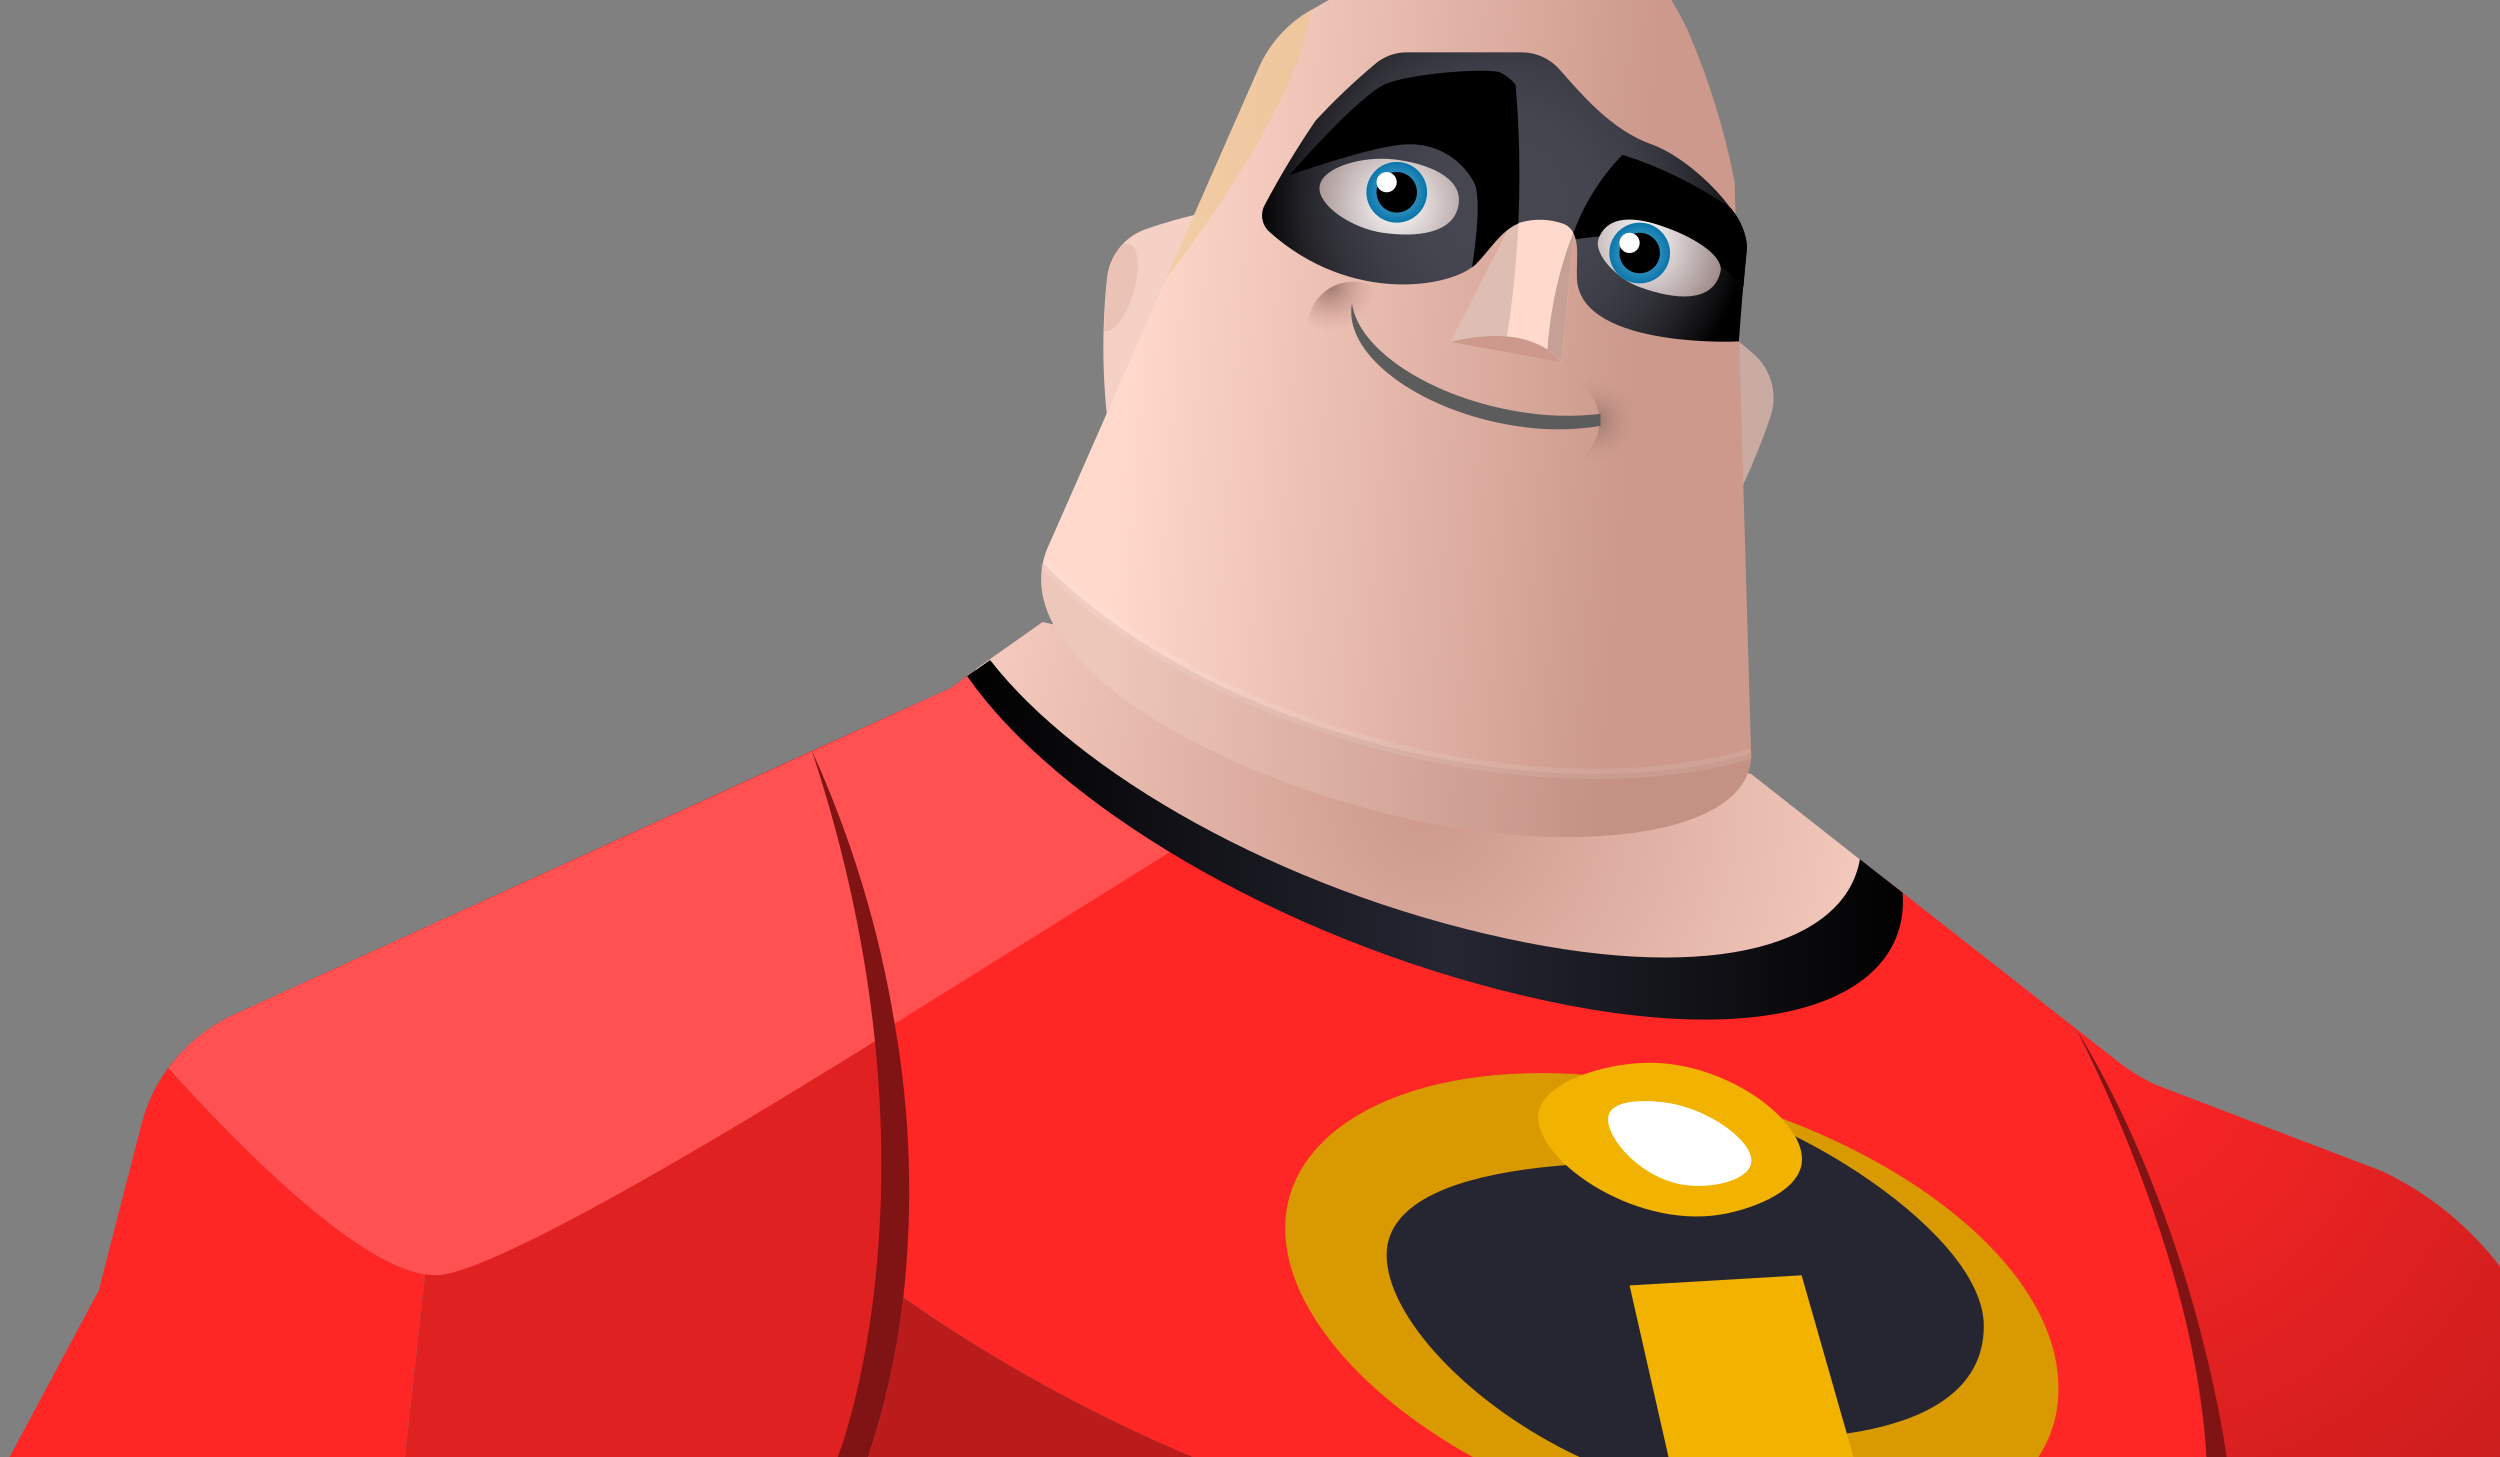 <svg xmlns="http://www.w3.org/2000/svg" width="247" height="144" viewBox="0 0 247 144">
  <rect x="0" y="0" width="247" height="144" fill="#808080" stroke="none"/>
  <defs>
    <radialGradient id="prices-mr-incredible-a" cx="49.579%" cy="43.255%" r="155.799%" fx="49.579%" fy="43.255%" gradientTransform="scale(.414 1) rotate(25.56 .847 1.981)">
      <stop offset="0%" stop-color="#CC998C"/>
      <stop offset="100%" stop-color="#FFD9CC"/>
    </radialGradient>
    <radialGradient id="prices-mr-incredible-b" cx="7.876%" cy="7.334%" r="136.116%" fx="7.876%" fy="7.334%" gradientTransform="matrix(.821 0 0 1 .014 0)">
      <stop offset="0%" stop-color="#FF2626"/>
      <stop offset="100%" stop-color="#C91D1D"/>
    </radialGradient>
    <linearGradient id="prices-mr-incredible-c" x1="-.054%" x2="99.997%" y1="50.018%" y2="50.018%">
      <stop offset="0%"/>
      <stop offset="51%" stop-color="#262633"/>
      <stop offset="100%"/>
    </linearGradient>
    <linearGradient id="prices-mr-incredible-d" x1="17.998%" x2="102.215%" y1="44.824%" y2="53.014%">
      <stop offset="0%" stop-color="#FFD9CC"/>
      <stop offset="78%" stop-color="#CC998C"/>
      <stop offset="100%" stop-color="#CC998C"/>
    </linearGradient>
    <radialGradient id="prices-mr-incredible-e" cx="29.217%" cy="49.556%" r="65.964%" fx="29.217%" fy="49.556%" gradientTransform="matrix(1 0 0 .738 0 .13)">
      <stop offset="0%" stop-color="#9C756B"/>
      <stop offset="100%" stop-color="#CC998C" stop-opacity="0"/>
    </radialGradient>
    <radialGradient id="prices-mr-incredible-f" cx="28.181%" cy="8.503%" r="50.448%" fx="28.181%" fy="8.503%" gradientTransform="matrix(-.681 -.727 .721 -.687 .412 .348)">
      <stop offset="0%" stop-color="#9C756B"/>
      <stop offset="100%" stop-color="#CC998C" stop-opacity="0"/>
    </radialGradient>
    <radialGradient id="prices-mr-incredible-g" cx="50.048%" cy="50.001%" r="84.344%" fx="50.048%" fy="50.001%" gradientTransform="matrix(.597 0 0 1 .202 0)">
      <stop offset="0%" stop-color="#474752"/>
      <stop offset="35%" stop-color="#454550"/>
      <stop offset="54%" stop-color="#3E3E48"/>
      <stop offset="70%" stop-color="#32323A"/>
      <stop offset="83%" stop-color="#212126"/>
      <stop offset="95%" stop-color="#0C0C0E"/>
      <stop offset="100%"/>
    </radialGradient>
    <radialGradient id="prices-mr-incredible-h" cx="54.835%" cy="58.863%" r="135.986%" fx="54.835%" fy="58.863%" gradientTransform="matrix(.544 0 0 1 .25 0)">
      <stop offset="0%" stop-color="#FFF"/>
      <stop offset="100%" stop-color="#8C7373"/>
    </radialGradient>
    <radialGradient id="prices-mr-incredible-i" cx="50.067%" r="55.2%" fx="50.067%" fy="50%">
      <stop offset="0%" stop-color="#69B4D9"/>
      <stop offset="100%" stop-color="#006FA6"/>
    </radialGradient>
    <radialGradient id="prices-mr-incredible-j" cx="38.285%" cy="31.443%" r="120.241%" fx="38.285%" fy="31.443%" gradientTransform="matrix(.625 0 0 1 .143 0)">
      <stop offset="0%" stop-color="#FFF"/>
      <stop offset="100%" stop-color="#8C7373"/>
    </radialGradient>
    <radialGradient id="prices-mr-incredible-k" r="55.2%" fx="50%" fy="50%">
      <stop offset="0%" stop-color="#69B4D9"/>
      <stop offset="100%" stop-color="#006FA6"/>
    </radialGradient>
  </defs>
  <g fill="none" fill-rule="evenodd" transform="translate(0 -13)">
    <path fill="#C9ABA2" d="M173.29,48 C170.988,45.98 168.5,44.182 165.86,42.63 C166.1,51.51 166.99,60.39 167.55,69.26 C170.634,64.565 173.11,59.498 174.92,54.18 C175.666,51.98 175.024,49.546 173.29,48 Z"/>
    <path fill="#F5D0C4" d="M113.07,35.69 C111.019,36.461 109.584,38.33 109.37,40.51 C108.732,46.536 108.944,52.623 110,58.59 C115.28,50.02 121.94,42.39 125.83,33.11 C121.476,33.359 117.179,34.228 113.07,35.69 Z"/>
    <path fill="#CC998C" d="M112,41.88 C112.69,39.49 112.49,37.34 111.56,37.07 C111.341,37.019 111.11,37.059 110.92,37.18 C110.07,38.098 109.54,39.266 109.41,40.51 C109.23,42.26 109.13,44 109.08,45.72 C110,46 111.28,44.26 112,41.88 Z" opacity=".25"/>
    <path fill="url(#prices-mr-incredible-a)" d="M186.4,100 L173,89.46 L103,74.46 L96.38,79.13 C105.47,91.13 126.15,103.73 149.54,109.34 C173.23,115.05 186.46,109.84 186.4,100 Z"/>
    <path fill="#FF2626" d="M42,138.91 L40,157 L0.92,157 L9.75,140.5 L14,124 C14.688,121.34 16.044,118.899 17.94,116.91 C17.47,117.421 17.029,117.959 16.62,118.52 C23.53,126.16 35.06,137.85 42,138.91 Z"/>
    <path fill="#BA1C1C" d="M118,157 L85.75,157 C87.463,151.862 88.636,146.561 89.25,141.18 C98.244,147.46 107.882,152.764 118,157 Z"/>
    <path fill="url(#prices-mr-incredible-b)" d="M256.66,157 L218,157 C218,157 216.29,131.37 203.84,113.64 L209.25,117.88 C210.41,118.793 211.672,119.568 213.01,120.19 L235.36,128.72 C241.663,131.699 246.809,136.672 250,142.87 L256.66,157 Z"/>
    <path fill="#E02121" d="M218,157 L118,157 C107.892,152.762 98.264,147.459 89.28,141.18 C88.666,146.561 87.493,151.862 85.78,157 L40,157 L42,138.91 C35,137.85 23.52,126.16 16.65,118.54 C17.059,117.979 17.5,117.441 17.97,116.93 C18.21,116.68 18.46,116.44 18.71,116.2 L19.49,115.51 C19.72,115.32 19.95,115.14 20.18,114.98 C20.398,114.811 20.625,114.654 20.86,114.51 C21.015,114.391 21.179,114.284 21.35,114.19 C21.9,113.848 22.471,113.541 23.06,113.27 L80.21,87.19 L93.89,81 L96.42,79.22 C96.98,79.95 97.59,80.67 98.21,81.42 C106.73,91.72 135.73,105.66 148.41,109.13 L149.58,109.43 C173.23,115.1 186.46,109.89 186.4,100.01 L203.84,113.69 C216.29,131.37 218,157 218,157 Z"/>
    <path fill="#FF5151" d="M117,96.3 C101,106.83 51.35,139 43,139 C42.665,139 42.33,138.969 42,138.91 C35,137.85 23.52,126.16 16.65,118.54 C17.059,117.979 17.5,117.441 17.97,116.93 C18.21,116.68 18.46,116.44 18.71,116.2 L19.49,115.51 C19.72,115.32 19.95,115.14 20.18,114.98 C20.398,114.811 20.625,114.654 20.86,114.51 C21.015,114.391 21.179,114.284 21.35,114.19 C21.9,113.848 22.471,113.541 23.06,113.27 L93.89,81 L96.42,79.22 C96.98,79.95 97.57,80.69 98.21,81.42 C100.687,84.22 103.415,86.787 106.36,89.09 C106.77,89.42 116.36,95.95 116.83,96.24 L117,96.3 Z"/>
    <path fill="#FF2626" d="M218,157 L118,157 C107.892,152.762 98.264,147.459 89.28,141.18 L89,141 L87,115 L88.39,114.14 L117,96.3 C126.809,102.024 137.382,106.327 148.4,109.08 L149.57,109.38 C173.22,115.05 186.45,109.84 186.39,99.96 L203.83,113.64 C216.29,131.37 218,157 218,157 Z"/>
    <path fill="#801313" d="M89.25 141.18C88.636 146.561 87.463 151.862 85.75 157L82.75 157C82.75 157 94 129 80.22 87.19 84.122 95.773 86.869 104.835 88.39 114.14 89.958 123.067 90.248 132.172 89.25 141.18zM205.1 114.62C205.1 114.62 217 137 218 157L220 157C220 157 217 134 205.1 114.62z"/>
    <path fill="url(#prices-mr-incredible-c)" d="M150.58,111.39 C175.25,117.22 188.77,111.58 187.98,101.2 L183.76,97.89 C182.36,106.07 169.93,110.31 148.76,105.71 C126.3,100.85 106.45,89.33 97.82,78.21 L95.56,79.81 C104.17,92.2 125.89,105.57 150.58,111.39 Z"/>
    <path fill="url(#prices-mr-incredible-d)" d="M173,87.15 C173.62,95.56 155.91,97.79 138.52,93.75 C118.77,89.17 98.38,77.5 103.73,66.61 L114.93,41.16 L124.37,19.71 C125.43,17.304 127.235,15.302 129.52,14 L153.24,0.56 C154.805,-0.325 156.786,0.136 157.8,1.62 C160.46,5.52 165.26,12.74 166.74,15.99 C168.792,20.719 170.33,25.653 171.33,30.71 C171.36,30.895 171.38,31.082 171.39,31.27 L172.24,60.96 L173,87.15 Z"/>
    <path fill="#997369" d="M173,87.45 C173.19,95.61 155.69,97.74 138.51,93.75 C119.94,89.44 100.81,78.87 103.03,68.58 C110.15,75.9 121.52,82.42 135.12,86.23 C149.33,90.2 163,90.39 173,87.45 Z" opacity=".17" style="mix-blend-mode:multiply"/>
    <path stroke="#FFF" d="M173,87.45 C163,90.39 149.32,90.2 135.12,86.23 C121.52,82.42 110.12,75.9 103.03,68.58" opacity=".09"/>
    <path fill="#CC998C" d="M143.33,46.78 L154.25,48.78 C154.25,48.78 151.16,43.05 143.33,46.78 Z"/>
    <path fill="#FFD9CC" d="M151.75,30.32 L143.33,46.78 C143.33,46.78 150.75,44.53 154.25,48.78 L156,31 L151.75,30.32 Z"/>
    <path fill="#997369" d="M152.89,47.54 C153.398,47.877 153.856,48.284 154.25,48.75 L155.53,35.75 C154.043,39.519 153.152,43.497 152.89,47.54 Z" opacity=".56"/>
    <path fill="#BFA399" d="M143.33,46.78 C145.136,46.287 147.013,46.105 148.88,46.24 C149.542,42.059 149.94,37.841 150.07,33.61 L143.33,46.78 Z" opacity=".5"/>
    <path fill="url(#prices-mr-incredible-e)" d="M157.83,50.13 C157.08,50.136 156.344,50.332 155.69,50.7 C157.134,51.473 158.036,52.977 158.036,54.615 C158.036,56.253 157.134,57.757 155.69,58.53 C156.346,58.89 157.081,59.083 157.83,59.09 C160.315,59.09 162.33,57.075 162.33,54.59 C162.33,52.105 160.315,50.09 157.83,50.09 L157.83,50.13 Z"/>
    <path fill="url(#prices-mr-incredible-f)" d="M136.92,42.23 C137.434,42.778 137.805,43.445 138,44.17 C136.446,43.651 134.733,44.03 133.543,45.155 C132.353,46.28 131.879,47.97 132.31,49.55 C131.594,49.332 130.946,48.933 130.43,48.39 C128.729,46.592 128.807,43.756 130.605,42.055 C132.403,40.354 135.239,40.432 136.94,42.23 L136.92,42.23 Z"/>
    <path fill="#5C5C5C" d="M158.13,53.89 C155.504,54.196 152.848,54.132 150.24,53.7 C141.48,52.32 134.24,47.62 133.57,42.99 C133.521,43.261 133.498,43.535 133.5,43.81 C133.5,48.64 140.78,53.69 149.73,55.08 C152.511,55.535 155.349,55.535 158.13,55.08 L158.13,53.89 Z"/>
    <path fill="url(#prices-mr-incredible-g)" d="M139,18.17 L150.33,18.17 C151.765,18.169 153.13,18.785 154.08,19.86 C156.31,22.38 159.22,25.86 163.17,27.26 C167.12,28.66 172.91,34.42 172.57,37.59 C172.23,40.76 171.8,46.72 171.8,46.72 C172.68,46.72 156.1,47.65 155.8,40.52 C155.71,38.52 156.29,36 154.59,35.16 C153.172,34.619 151.614,34.562 150.16,35 C148.32,35.66 147.21,37.7 145.82,39.08 C143.51,41.39 133.51,43.17 125.42,35.91 C124.658,35.229 124.471,34.111 124.97,33.22 C126.484,30.367 128.153,27.6 129.97,24.93 C131.806,22.943 133.766,21.076 135.84,19.34 C136.717,18.581 137.84,18.165 139,18.17 Z"/>
    <path fill="#000" d="M155.69 36.64C164.78 35.19 169.82 38.69 172.25 41.35 172.36 40 172.49 38.65 172.6 37.6 172.551 36.126 171.997 34.714 171.03 33.6 167.744 31.296 164.125 29.505 160.3 28.29 158.166 30.495 156.514 33.121 155.45 36 155.552 36.204 155.633 36.419 155.69 36.64zM148.12 20.12C146.58 19.72 139.62 20.25 137 21.25 134.38 22.25 127.37 30.32 127.37 30.32 127.37 30.32 136 27.25 139.12 27.26 141.821 27.172 144.339 28.621 145.62 31 146.34 32.35 145.88 36.52 145.44 39.4 145.58 39.306 145.711 39.199 145.83 39.08 147.17 37.74 148.26 35.8 150.01 35.08 150.08 33.51 150.12 31.93 150.12 30.32 150.12 27.26 149.993 24.28 149.74 21.38 149.311 20.834 148.755 20.401 148.12 20.12z"/>
    <path fill="url(#prices-mr-incredible-h)" d="M130.38,31.38 C130.65,29.51 134.63,28.38 137.75,28.75 C140.87,29.12 144.47,30.43 144.12,33.12 C143.74,36.12 139.91,36.47 136.62,36 C133.49,35.55 130.1,33.23 130.38,31.38 Z"/>
    <circle cx="138" cy="32" r="3" fill="url(#prices-mr-incredible-i)"/>
    <circle cx="138" cy="32" r="2" fill="#000"/>
    <circle cx="137" cy="31" r="1" fill="#FFF"/>
    <path fill="url(#prices-mr-incredible-j)" d="M157.94,36.571 C159.01,33.761 162.57,34.701 164.86,35.571 C167.56,36.571 170.33,38.341 169.98,39.851 C169.25,42.991 165.48,42.631 162.05,41.381 C159.68,40.541 157.39,38.031 157.94,36.571 Z"/>
    <circle cx="162" cy="38" r="3" fill="url(#prices-mr-incredible-k)"/>
    <circle cx="162" cy="38" r="2" fill="#000"/>
    <circle cx="161" cy="37" r="1" fill="#FFF"/>
    <path fill="#EDC68C" d="M124.37,19.71 L115.21,40.52 C121.72,32.06 128.61,21.14 129.52,14 C127.235,15.302 125.43,17.304 124.37,19.71 Z" opacity=".58"/>
    <path fill="#D99900" d="M145.59,157 L201.37,157 C202.662,155.044 203.357,152.754 203.37,150.41 C203.63,136.04 181.59,121.95 158.99,119.41 C140.4,117.31 127.3,123.93 126.99,133.95 C126.69,141.58 133.9,150.53 145.59,157 Z"/>
    <path fill="#262633" d="M156.15,157 L172.33,157 L172,155 C172,155 196,157 196,144 C196,134 173,121 166,122 L167,128 C167,128 137,126 137,137 C137,143.09 145.25,151.92 156.15,157 Z"/>
    <path fill="#F2B200" d="M152,123 C151.35,127.3 161.18,134.44 170,133 C172.73,132.55 177.54,130.92 178,128 C178.64,123.93 170.78,118 163,118 C158.6,118 152.48,119.86 152,123 Z"/>
    <path fill="#FFF" d="M173,128 C173.5,126 169.19,122.73 165,122 C163.3,121.7 159.68,121.48 159,123 C158.18,124.83 161.67,129.15 166,130 C168.88,130.56 172.59,129.69 173,128 Z"/>
    <polygon fill="#F2B200" points="183.14 157 178 139 161 140 164.86 157"/>
  </g>
</svg>
